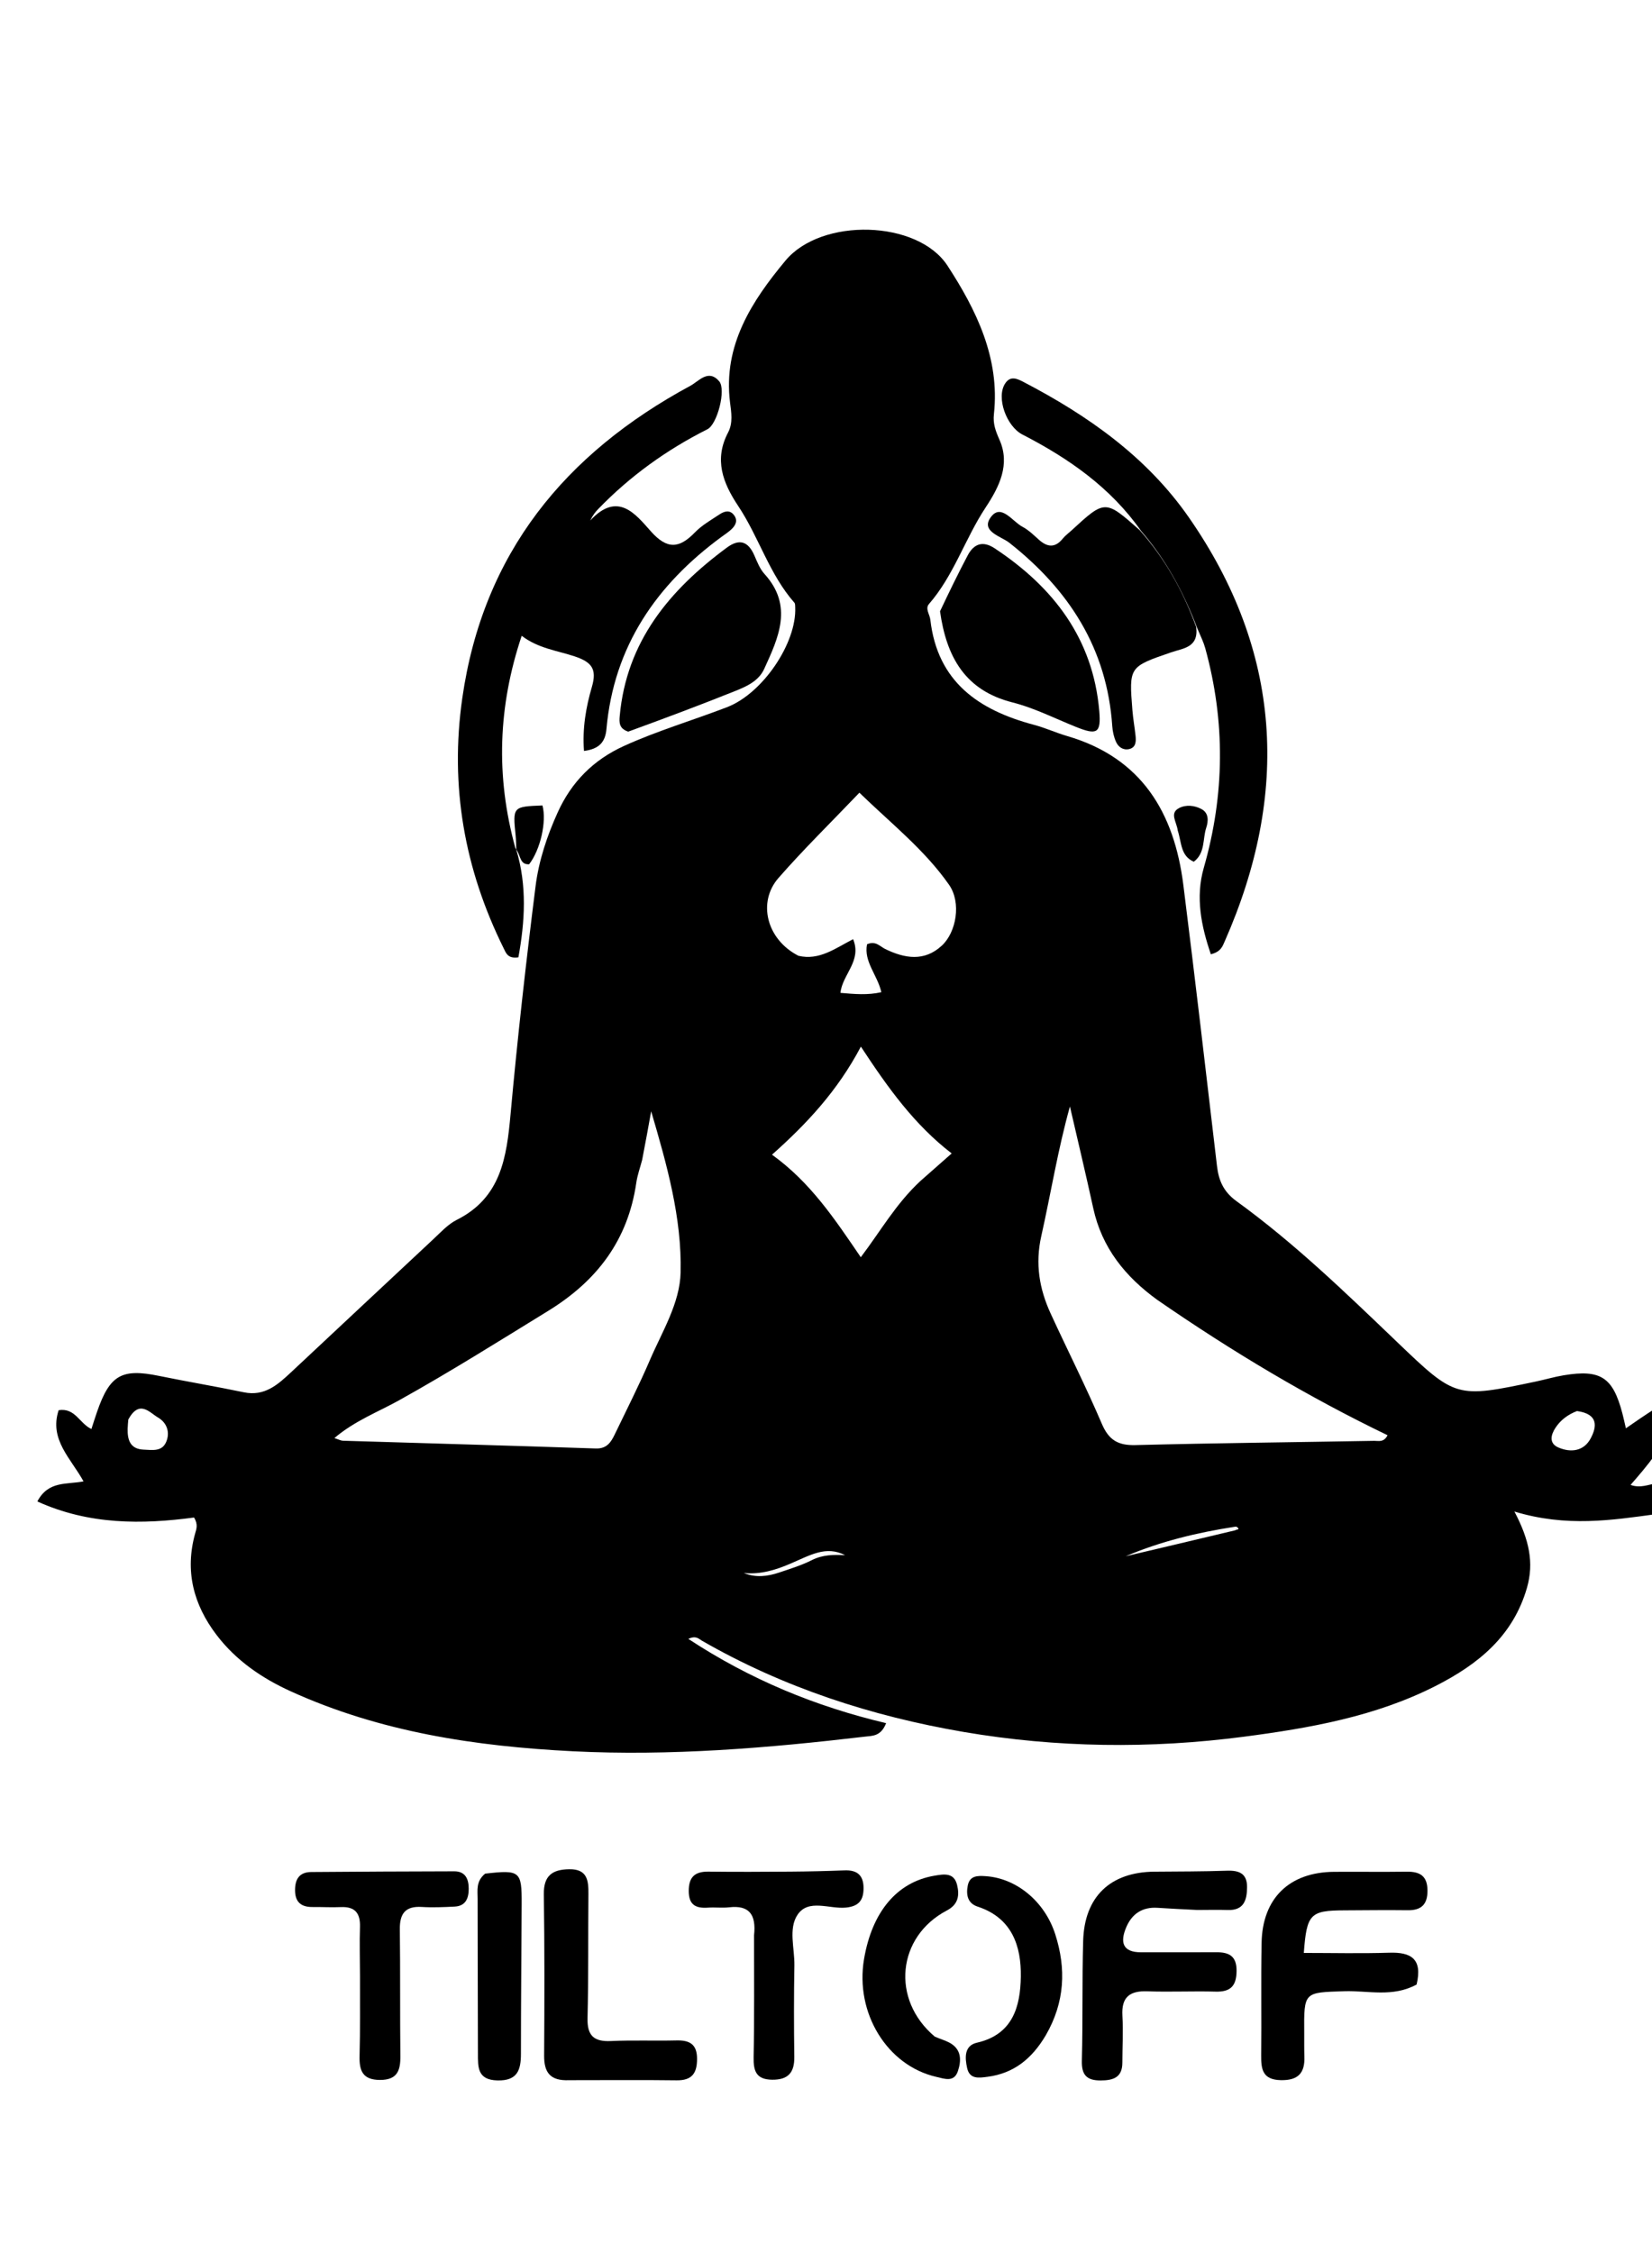 <svg version="1.1" id="Layer_1" xmlns="http://www.w3.org/2000/svg" xmlns:xlink="http://www.w3.org/1999/xlink" x="0px" y="0px"
	 width="100%" viewBox="0 0 352 480" enable-background="new 0 0 352 480" xml:space="preserve">
<path fill="#000000" opacity="1" stroke="none" 
	d="
M353,322.562 
	C343.412,323.868 333.824,325.398 322.683,322.023 
	C325.818,327.975 326.905,332.912 325.353,338.287 
	C322.363,348.637 314.884,354.612 305.88,359.189 
	C293.058,365.706 279.066,368.159 265.045,369.996 
	C245.138,372.604 225.096,372.355 205.337,368.981 
	C185.754,365.636 166.919,359.528 149.548,349.531 
	C148.885,349.149 148.305,348.377 146.668,349.156 
	C159.826,357.807 173.787,363.56 188.809,367.107 
	C187.704,369.948 185.864,369.796 184.315,369.979 
	C163.627,372.413 142.881,374.141 122.041,373.093 
	C101.341,372.051 80.983,368.996 61.893,360.298 
	C55.778,357.512 50.276,353.744 46.145,348.32 
	C41.225,341.861 39.347,334.701 41.581,326.695 
	C41.842,325.759 42.257,324.789 41.345,323.299 
	C30.275,324.776 19.007,324.891 7.958,319.877 
	C10.301,315.425 14.174,316.312 17.797,315.599 
	C15.136,310.737 10.424,306.683 12.5,300.431 
	C16.053,299.887 16.947,303.288 19.478,304.44 
	C19.892,303.177 20.271,301.956 20.69,300.749 
	C23.404,292.919 25.934,291.501 33.858,293.121 
	C39.883,294.353 45.952,295.371 51.973,296.621 
	C56.397,297.539 59.217,294.97 62.043,292.33 
	C72.145,282.892 82.22,273.427 92.332,264.001 
	C93.913,262.527 95.446,260.824 97.328,259.881 
	C106.757,255.156 107.951,246.564 108.787,237.384 
	C110.263,221.159 112.082,204.96 114.116,188.795 
	C114.797,183.379 116.557,178.093 118.838,173.065 
	C121.774,166.592 126.422,161.892 132.964,158.917 
	C140.111,155.668 147.628,153.462 154.927,150.654 
	C162.487,147.745 169.788,137.006 169.439,129.362 
	C169.424,129.036 169.448,128.613 169.263,128.403 
	C163.908,122.319 161.696,114.411 157.291,107.797 
	C153.992,102.844 152.116,97.888 155.137,92.141 
	C156.213,90.096 155.823,87.871 155.556,85.759 
	C154.011,73.531 160.277,64.039 167.366,55.521 
	C175.048,46.289 195.542,46.86 201.887,56.603 
	C207.975,65.952 213.099,76.277 211.778,88.227 
	C211.549,90.295 212.135,91.814 212.979,93.727 
	C215.284,98.946 212.939,103.693 210.021,108.101 
	C205.628,114.74 203.265,122.566 197.945,128.676 
	C197.079,129.671 198.103,130.894 198.231,132.016 
	C199.745,145.252 208.511,151.286 220.297,154.415 
	C222.701,155.053 224.991,156.111 227.382,156.809 
	C243.27,161.447 250.203,173.126 252.142,188.547 
	C254.649,208.492 256.965,228.461 259.311,248.426 
	C259.677,251.542 260.727,253.917 263.463,255.899 
	C275.766,264.812 286.668,275.355 297.613,285.84 
	C310.229,297.929 310.253,297.908 327.359,294.304 
	C329.314,293.892 331.238,293.315 333.206,292.992 
	C341.076,291.701 343.668,293.411 345.688,301.116 
	C345.941,302.077 346.147,303.051 346.438,304.292 
	C348.463,302.887 350.409,301.537 352.678,300.093 
	C353,303.031 353,306.061 352.774,309.784 
	C350.872,312.401 349.195,314.327 347.432,316.351 
	C349.552,317.117 351.252,316.251 353,316 
	C353,318.042 353,320.083 353,322.562 
M136.82,247.135 
	C136.398,248.745 135.817,250.332 135.58,251.969 
	C133.805,264.191 127.247,272.859 116.771,279.296 
	C106.279,285.744 95.864,292.295 85.098,298.289 
	C80.558,300.818 75.585,302.687 71.251,306.373 
	C72.177,306.671 72.613,306.924 73.057,306.938 
	C91.021,307.489 108.986,307.988 126.948,308.59 
	C129.297,308.668 130.186,307.262 130.997,305.573 
	C133.518,300.322 136.171,295.126 138.466,289.777 
	C141.084,283.678 144.874,277.652 145.024,271.05 
	C145.289,259.42 142.096,248.132 138.747,236.753 
	C138.173,239.943 137.599,243.134 136.82,247.135 
M246.62,276.95 
	C239.794,272.019 234.783,265.848 232.943,257.398 
	C231.367,250.157 229.637,242.95 227.975,235.729 
	C225.4,244.919 223.921,254.209 221.865,263.371 
	C220.548,269.242 221.454,274.593 223.869,279.846 
	C227.475,287.69 231.382,295.402 234.775,303.336 
	C236.256,306.799 238.226,307.963 241.922,307.869 
	C258.882,307.435 275.849,307.267 292.812,306.962 
	C293.706,306.946 294.857,307.364 295.651,305.766 
	C278.724,297.606 262.646,288.016 246.62,276.95 
M170.123,203.624 
	C174.541,204.683 177.973,202.046 181.776,200.086 
	C183.693,204.729 179.485,207.587 179.075,211.524 
	C182.116,211.786 184.855,212.04 187.793,211.381 
	C186.975,207.729 184.007,204.891 184.743,201.175 
	C186.585,200.359 187.499,201.64 188.632,202.189 
	C192.79,204.202 196.947,204.906 200.674,201.466 
	C203.778,198.6 204.87,192.293 202.22,188.498 
	C196.996,181.018 189.804,175.379 183.116,168.881 
	C177.015,175.267 171.202,180.953 165.866,187.057 
	C161.387,192.18 163.3,200.125 170.123,203.624 
M196.11,251.609 
	C198.192,249.773 200.275,247.938 202.779,245.73 
	C194.813,239.599 189.193,231.75 183.433,222.977 
	C178.446,232.411 171.944,239.373 164.495,245.998 
	C172.707,251.913 177.83,259.661 183.411,267.845 
	C187.69,262.193 190.859,256.506 196.11,251.609 
M27.338,302.415 
	C27.289,303.074 27.209,303.733 27.196,304.393 
	C27.146,306.788 27.746,308.723 30.627,308.837 
	C32.423,308.908 34.502,309.318 35.405,307.201 
	C36.295,305.116 35.525,303.081 33.686,302.002 
	C31.833,300.916 29.708,298.105 27.338,302.415 
M336.02,300.614 
	C334.12,301.337 332.525,302.513 331.423,304.196 
	C330.448,305.685 330.008,307.496 332.047,308.377 
	C334.715,309.529 337.476,309.176 338.934,306.44 
	C340.25,303.971 340.641,301.252 336.02,300.614 
M263.211,326.017 
	C263.342,325.786 264.431,325.994 263.542,325.306 
	C263.434,325.224 263.215,325.25 263.056,325.275 
	C255.106,326.507 247.318,328.369 239.855,331.551 
	C247.456,329.76 255.058,327.969 263.211,326.017 
M168.443,333.115 
	C165.279,334.487 162.037,335.471 158.484,335.119 
	C161.047,336.165 163.575,335.843 166.055,335.007 
	C168.405,334.214 170.807,333.478 173.007,332.364 
	C175.266,331.222 177.626,331.186 180.081,331.327 
	C175.996,329.226 172.63,331.329 168.443,333.115 
z"/>
<path fill="#000000" opacity="1" stroke="none" 
	d="
M109.985,180.95 
	C112.338,188.678 111.84,196.376 110.457,203.955 
	C108.187,204.284 107.822,203.044 107.318,202.026 
	C98.959,185.157 95.815,167.472 98.504,148.726 
	C102.931,117.864 120.395,96.607 147.152,82.161 
	C148.875,81.23 150.953,78.528 153.25,81.244 
	C154.742,83.008 152.846,90.387 150.738,91.447 
	C142.027,95.829 134.231,101.444 127.452,108.458 
	C126.881,109.048 126.361,109.688 125.758,110.9 
	C131.642,104.553 135.424,109.54 138.695,113.213 
	C142.149,117.09 144.728,116.879 148.054,113.439 
	C149.535,111.907 151.481,110.806 153.281,109.608 
	C154.281,108.943 155.465,108.519 156.394,109.74 
	C157.288,110.914 156.721,111.954 155.803,112.808 
	C155.198,113.371 154.49,113.826 153.819,114.317 
	C139.872,124.54 130.789,137.692 129.218,155.327 
	C128.976,158.039 127.72,159.565 124.433,159.986 
	C124.064,155.16 124.856,150.645 126.119,146.329 
	C127.245,142.481 126.023,141.033 122.447,139.838 
	C118.74,138.598 114.692,138.15 111.16,135.455 
	C106.137,150.448 105.58,165.314 109.812,180.673 
	C109.998,180.983 109.985,180.95 109.985,180.95 
z"/>
<path fill="#000000" opacity="1" stroke="none" 
	d="
M243.12,113.089 
	C236.633,103.857 227.683,97.632 217.835,92.566 
	C214.475,90.837 212.219,84.734 214.16,81.719 
	C215.282,79.977 216.725,80.668 218.092,81.38 
	C231.826,88.536 244.327,97.325 253.283,110.186 
	C273.181,138.761 274.844,169.036 260.957,200.55 
	C260.503,201.579 260.14,202.779 258.004,203.301 
	C255.943,197.291 254.696,191.154 256.495,184.887 
	C260.971,169.287 261.107,153.728 256.811,138.11 
	C256.462,136.842 255.876,135.638 255.1,133.831 
	C252.063,125.865 248.289,119.073 243.12,113.089 
z"/>
<path fill="#000000" opacity="1" stroke="none" 
	d="
M242.819,112.919 
	C248.289,119.073 252.063,125.865 254.869,133.543 
	C255.464,137.969 252.108,138.096 249.551,138.975 
	C240.568,142.065 240.549,142.05 241.288,151.308 
	C241.433,153.123 241.764,154.924 241.956,156.737 
	C242.082,157.93 242.065,159.22 240.629,159.579 
	C239.362,159.896 238.294,159.169 237.797,158.051 
	C237.339,157.02 237.072,155.842 236.996,154.71 
	C235.885,138.18 227.783,125.652 215.038,115.615 
	C213.286,114.235 208.756,113.192 211.214,110.052 
	C213.374,107.293 215.726,111.105 217.874,112.235 
	C219.172,112.917 220.268,114.013 221.383,115.004 
	C223.189,116.611 224.831,116.753 226.452,114.744 
	C226.967,114.104 227.66,113.608 228.271,113.046 
	C235.466,106.424 235.466,106.424 242.819,112.919 
z"/>
<path fill="#000000" opacity="1" stroke="none" 
	d="
M133.862,155.87 
	C131.885,155.224 131.923,153.912 132.05,152.526 
	C133.5,136.646 142.667,125.685 154.883,116.661 
	C157.576,114.672 159.443,115.357 160.741,118.347 
	C161.335,119.717 161.913,121.202 162.89,122.279 
	C169.064,129.08 165.893,135.812 162.831,142.51 
	C161.64,145.114 159.052,146.254 156.595,147.238 
	C149.183,150.206 141.705,153.009 133.862,155.87 
z"/>
<path fill="#000000" opacity="1" stroke="none" 
	d="
M200.296,130.234 
	C202.292,126.013 204.178,122.137 206.19,118.327 
	C207.505,115.837 209.41,115.147 211.934,116.815 
	C224.463,125.096 232.896,136.047 234.227,151.473 
	C234.639,156.244 233.748,156.672 229.184,154.834 
	C224.721,153.036 220.354,150.815 215.727,149.644 
	C205.649,147.094 201.67,139.983 200.296,130.234 
z"/>
<path fill="#000000" opacity="1" stroke="none" 
	d="
M301.843,422.789 
	C296.739,425.57 291.528,424.055 286.468,424.216 
	C277.834,424.491 277.829,424.287 277.896,433.116 
	C277.909,434.782 277.871,436.449 277.933,438.112 
	C278.063,441.627 276.631,443.246 272.894,443.162 
	C269.049,443.076 268.692,440.881 268.725,437.893 
	C268.811,429.898 268.663,421.9 268.813,413.907 
	C268.993,404.388 274.744,398.844 284.269,398.781 
	C289.433,398.746 294.597,398.822 299.76,398.751 
	C302.574,398.712 304.15,399.683 304.161,402.767 
	C304.172,405.739 302.855,407 299.932,406.963 
	C295.436,406.905 290.938,406.967 286.44,406.988 
	C279.167,407.022 278.431,407.74 277.811,416.061 
	C283.901,416.061 289.968,416.205 296.026,416.014 
	C300.65,415.868 303.15,417.305 301.843,422.789 
z"/>
<path fill="#000000" opacity="1" stroke="none" 
	d="
M255.085,406.906 
	C251.959,406.755 249.298,406.624 246.641,406.448 
	C243.388,406.233 241.164,407.747 239.953,410.641 
	C238.674,413.698 239.11,415.93 243.122,415.924 
	C248.454,415.917 253.786,415.945 259.118,415.912 
	C261.847,415.895 263.511,416.683 263.482,419.903 
	C263.454,423.117 262.186,424.393 258.991,424.302 
	C254.162,424.165 249.322,424.41 244.496,424.234 
	C240.702,424.095 238.925,425.469 239.157,429.439 
	C239.352,432.759 239.15,436.101 239.146,439.434 
	C239.142,442.598 237.219,443.219 234.52,443.227 
	C231.535,443.236 230.436,442.056 230.517,439.001 
	C230.742,430.507 230.553,422.003 230.794,413.51 
	C231.061,404.057 236.59,398.83 245.982,398.747 
	C251.147,398.701 256.314,398.721 261.474,398.542 
	C264.087,398.452 265.737,399.181 265.718,402.052 
	C265.701,404.819 265.036,407.049 261.551,406.916 
	C259.554,406.84 257.552,406.905 255.085,406.906 
z"/>
<path fill="#000000" opacity="1" stroke="none" 
	d="
M121.29,443.171 
	C117.115,443.363 115.919,441.398 115.941,437.937 
	C116.013,426.476 116.041,415.014 115.878,403.555 
	C115.821,399.582 117.696,398.279 121.295,398.228 
	C125.174,398.172 125.406,400.65 125.379,403.556 
	C125.296,412.358 125.402,421.164 125.189,429.963 
	C125.098,433.689 126.548,435 130.17,434.832 
	C134.812,434.617 139.471,434.812 144.12,434.7 
	C146.916,434.633 148.524,435.482 148.525,438.617 
	C148.526,441.671 147.465,443.241 144.179,443.198 
	C136.706,443.101 129.231,443.175 121.29,443.171 
z"/>
<path fill="#000000" opacity="1" stroke="none" 
	d="
M160.671,412.296 
	C161.159,407.819 159.59,405.856 155.36,406.341 
	C153.88,406.511 152.361,406.306 150.87,406.411 
	C148.289,406.593 146.764,405.871 146.755,402.886 
	C146.745,399.871 148.06,398.703 150.974,398.738 
	C156.799,398.809 162.626,398.782 168.452,398.737 
	C172.279,398.707 176.108,398.625 179.932,398.471 
	C182.628,398.363 183.998,399.501 184.002,402.243 
	C184.007,404.808 183.003,406.136 180.214,406.403 
	C176.716,406.739 172.247,404.465 169.933,407.931 
	C167.952,410.898 169.327,415.077 169.264,418.714 
	C169.15,425.204 169.157,431.698 169.247,438.189 
	C169.293,441.509 167.981,443.103 164.542,443.069 
	C161.108,443.034 160.518,441.222 160.578,438.224 
	C160.749,429.738 160.66,421.247 160.671,412.296 
z"/>
<path fill="#000000" opacity="1" stroke="none" 
	d="
M76.705,421.012 
	C76.695,417.184 76.593,413.85 76.702,410.523 
	C76.797,407.594 75.647,406.158 72.617,406.294 
	C70.623,406.384 68.621,406.257 66.622,406.279 
	C64.198,406.305 62.883,405.267 62.87,402.723 
	C62.857,400.347 63.779,398.841 66.319,398.822 
	C76.478,398.747 86.638,398.683 96.797,398.67 
	C99.192,398.667 99.869,400.35 99.872,402.381 
	C99.876,404.395 99.239,406.074 96.864,406.19 
	C94.537,406.304 92.194,406.408 89.874,406.265 
	C86.368,406.049 85.152,407.681 85.195,411.024 
	C85.309,420.017 85.21,429.012 85.31,438.005 
	C85.345,441.118 84.659,443.134 80.944,443.117 
	C77.255,443.1 76.531,441.147 76.617,437.997 
	C76.766,432.505 76.688,427.006 76.705,421.012 
z"/>
<path fill="#000000" opacity="1" stroke="none" 
	d="
M199.186,433.895 
	C200.438,434.434 201.416,434.703 202.288,435.169 
	C204.887,436.558 204.874,438.932 204.107,441.233 
	C203.29,443.683 201.286,442.874 199.487,442.46 
	C189.033,440.058 182.155,428.862 184.104,417.375 
	C185.819,407.263 191.145,400.961 199.089,399.609 
	C201.135,399.261 203.277,398.882 203.931,401.573 
	C204.465,403.774 204.218,405.722 201.751,407.016 
	C191.169,412.567 189.763,425.971 199.186,433.895 
z"/>
<path fill="#000000" opacity="1" stroke="none" 
	d="
M222.825,433.613 
	C219.86,438.623 216,441.716 210.441,442.446 
	C208.526,442.698 206.595,443.005 206.061,440.545 
	C205.593,438.387 205.414,435.81 208.173,435.181 
	C215.855,433.431 217.41,427.41 217.512,421.138 
	C217.619,414.591 215.625,408.592 208.332,406.203 
	C206.16,405.492 205.831,403.68 206.197,401.749 
	C206.612,399.556 208.301,399.586 210.077,399.71 
	C216.562,400.165 222.6,405.051 224.857,412.113 
	C227.178,419.377 226.927,426.518 222.825,433.613 
z"/>
<path fill="#000000" opacity="1" stroke="none" 
	d="
M103.374,399.166 
	C110.837,398.321 111.185,398.626 111.154,405.66 
	C111.105,416.301 110.999,426.942 110.998,437.583 
	C110.998,441.044 110.223,443.321 105.998,443.221 
	C101.689,443.12 101.839,440.381 101.836,437.434 
	C101.825,426.46 101.768,415.487 101.769,404.513 
	C101.77,402.73 101.373,400.804 103.374,399.166 
z"/>
<path fill="#000000" opacity="1" stroke="none" 
	d="
M110.009,180.997 
	C109.972,180.021 109.969,179.027 109.87,178.043 
	C109.247,171.85 109.24,171.85 115.585,171.596 
	C116.508,175.026 115.151,181.022 112.745,184.128 
	C110.857,184.234 110.958,182.529 110.162,181.215 
	C109.985,180.95 109.998,180.983 110.009,180.997 
z"/>
<path fill="#000000" opacity="1" stroke="none" 
	d="
M250.952,176.948 
	C250.705,175.047 249.134,173.252 251.229,172.155 
	C252.694,171.388 254.538,171.57 256.021,172.376 
	C257.622,173.244 257.47,174.989 257.016,176.358 
	C256.223,178.751 256.847,181.705 254.371,183.587 
	C251.539,182.346 251.79,179.57 250.952,176.948 
z"/>
</svg>